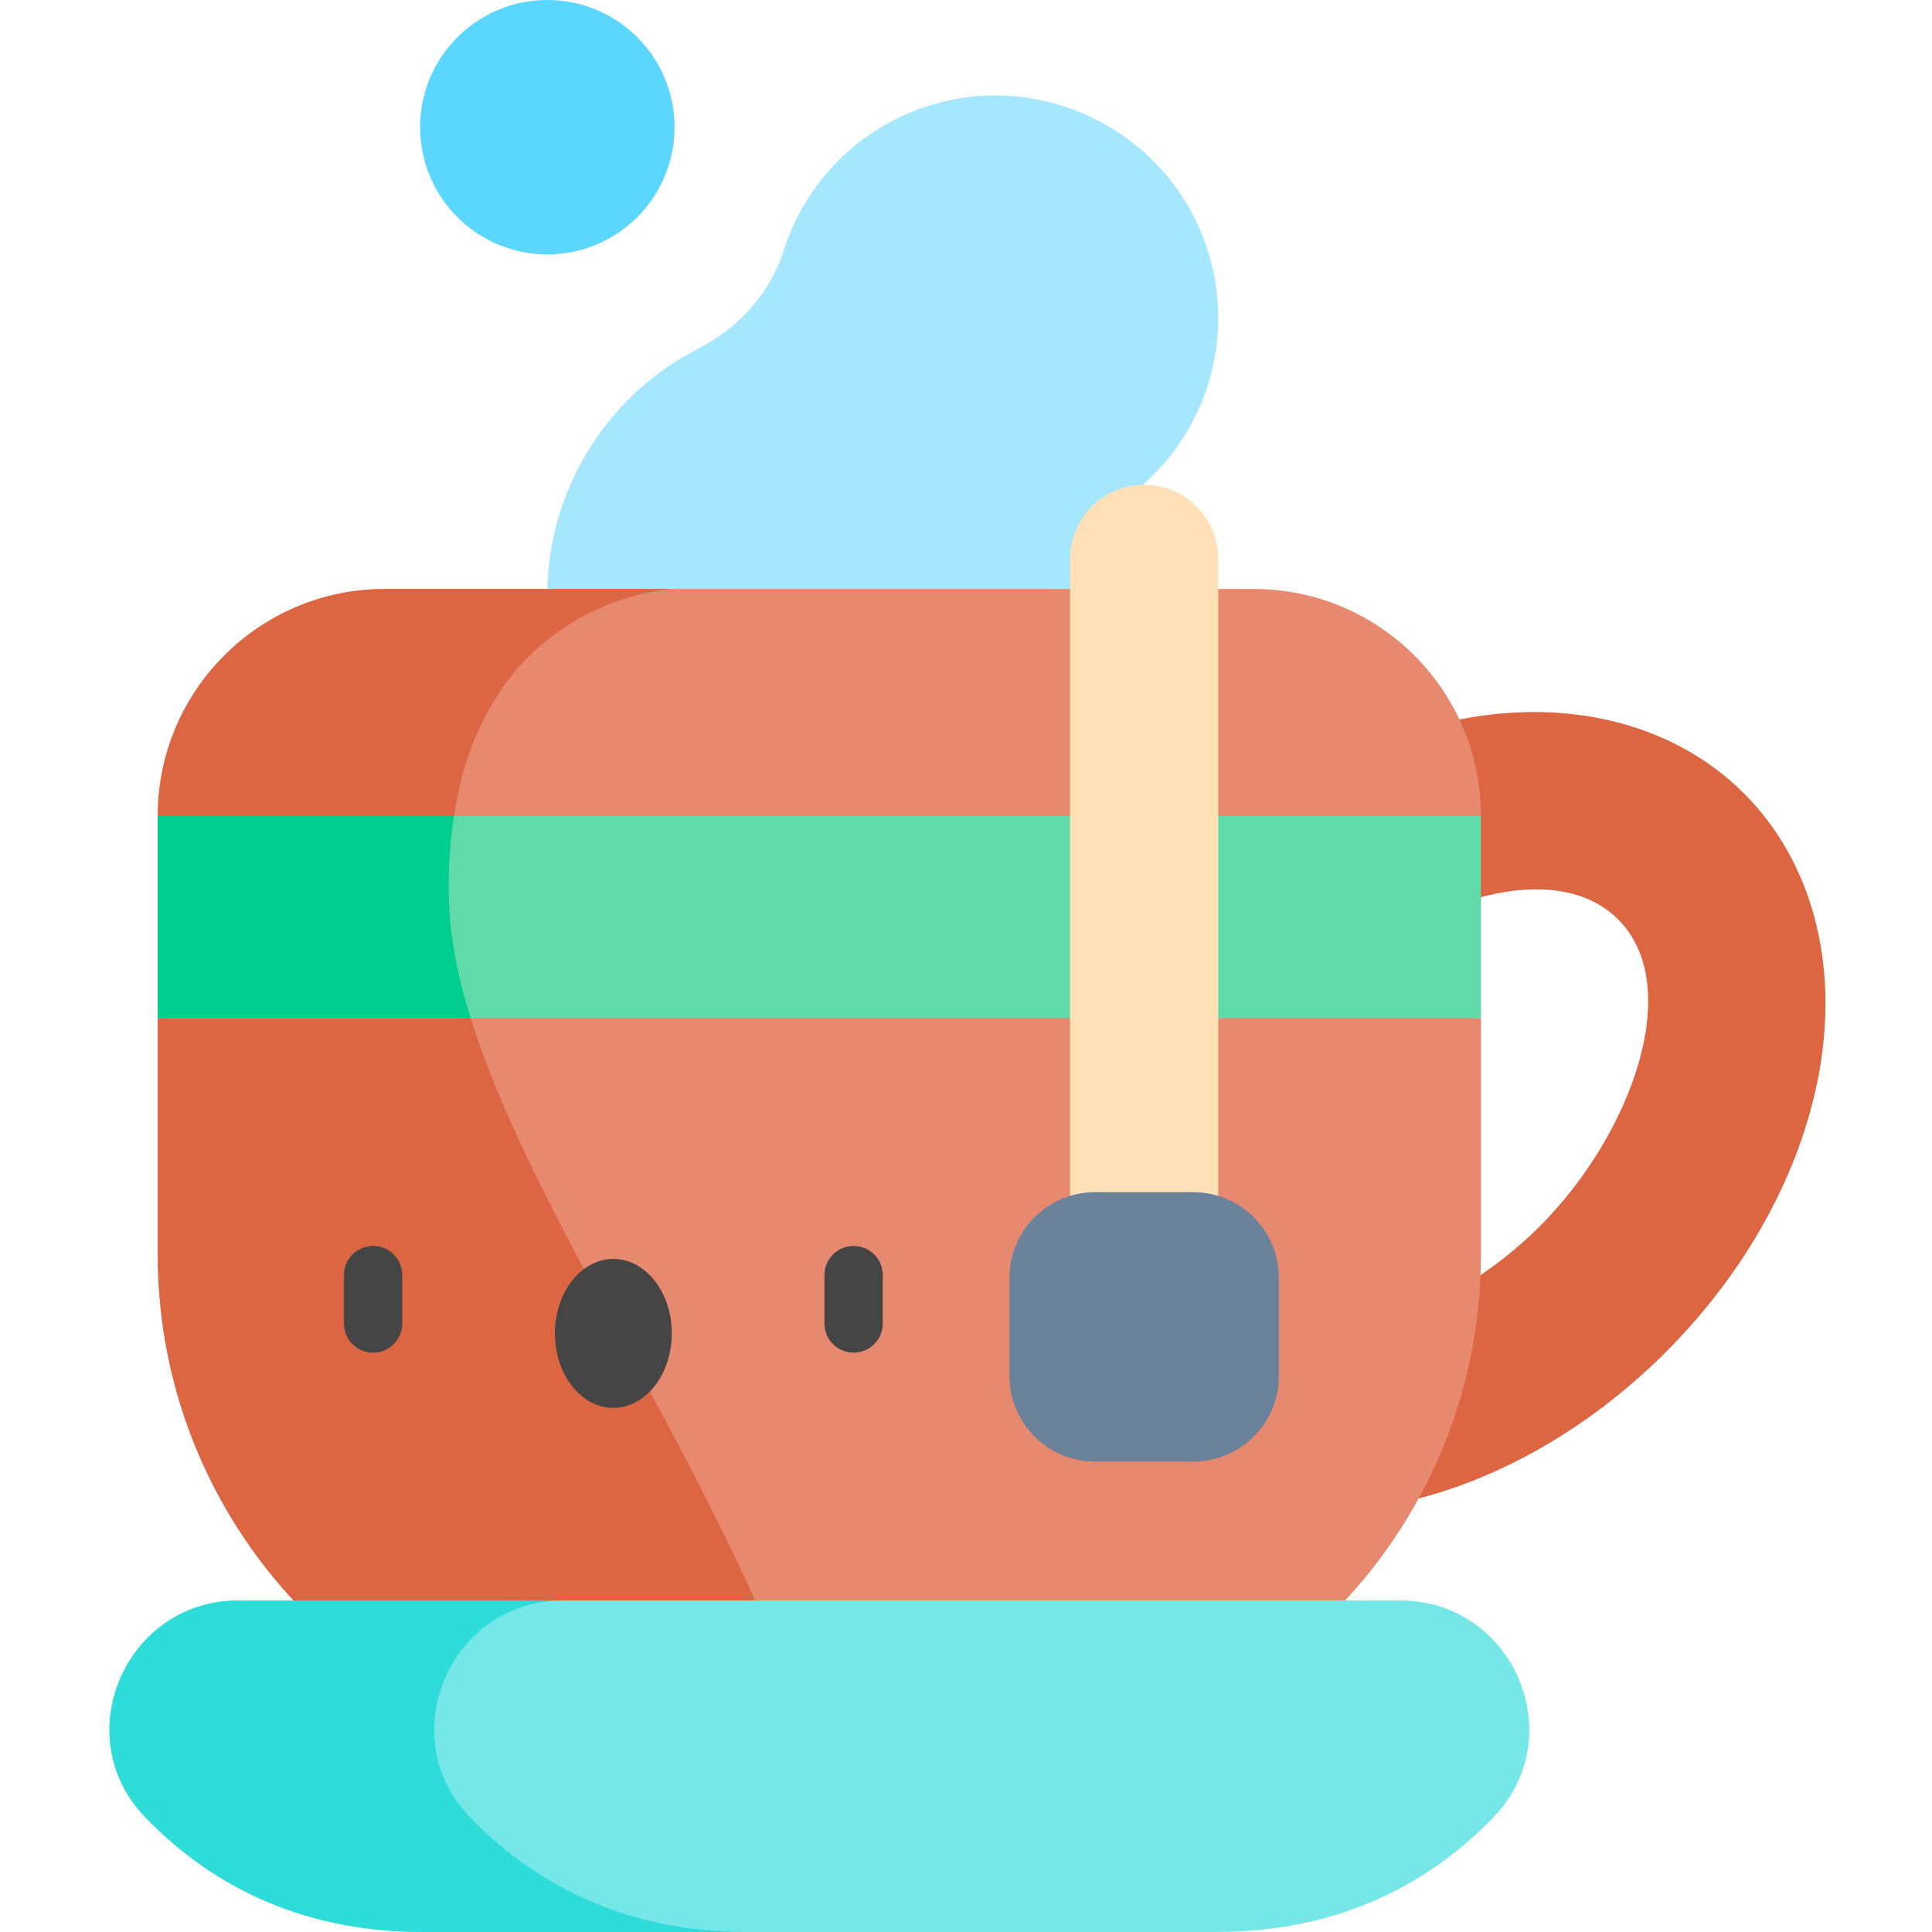 <svg height="512pt" viewBox="-29 0 512 512.001" width="512pt" xmlns="http://www.w3.org/2000/svg"><path d="m290.129 63.668c-10.098-27.293-39.207-43.227-67.645-37.059-21.68 4.703-37.688 20.504-43.828 39.863-3.613 11.383-12.059 20.508-22.684 25.961-14.262 7.32-26.273 19.344-33.453 35.219-15.75 34.816-1.832 76.52 31.672 94.895 36.891 20.23 82.852 5.613 101.457-31.684 5.758-11.539 8.199-23.863 7.699-35.895-.438-10.398 3.859-20.316 11.508-27.379 16.875-15.586 23.953-40.457 15.273-63.922zm0 0" fill="#a4e7ff"/><path d="m264.328 379.145c-17.914-17.914-25.168-44.863-19.898-73.941 4.77-26.348 19.219-52.68 40.68-74.141s47.793-35.906 74.141-40.68c29.078-5.27 56.027 1.984 73.941 19.898 17.914 17.918 25.168 44.867 19.898 73.945-4.77 26.348-19.219 52.676-40.68 74.137-21.461 21.461-47.789 35.91-74.137 40.684-29.078 5.266-56.031-1.984-73.945-19.902zm135.496-135.496c-17.848-17.844-57.191-3.367-81.344 20.785-24.152 24.148-38.629 63.496-20.785 81.344 17.848 17.844 57.195 3.371 81.348-20.781 24.152-24.152 38.625-63.5 20.781-81.348zm0 0" fill="#dd6642"/><path d="m12.812 332.395c0 74.531 60.418 134.949 134.945 134.949h80.762c74.527 0 134.949-60.418 134.949-134.949v-62.562l-173.973-10.301-176.684 10.301zm0 0" fill="#e7896e"/><path d="m303.281 156.09h-230.285c-33.238 0-60.184 26.945-60.184 60.184l173.461 12.363 177.191-12.363c0-33.238-26.945-60.184-60.184-60.184zm0 0" fill="#e7896e"/><path d="m149.035 156.09h-76.039c-33.238 0-60.184 26.945-60.184 60.184h78.48c8.879-57.887 57.742-60.184 57.742-60.184zm0 0" fill="#dd6642"/><path d="m95.738 269.832h-82.926v62.562c0 74.531 60.418 134.949 134.945 134.949h39.996c-22.223-71.91-74.523-141.309-92.016-197.512zm0 0" fill="#dd6642"/><path d="m34.184 424.148c-29.863 0-45.438 35.906-24.723 57.414 16.043 16.652 39.598 30.438 73.617 30.438h210.121c34.02 0 57.574-13.785 73.613-30.438 20.719-21.508 5.141-57.414-24.719-57.414zm0 0" fill="#76e7e7"/><path d="m95.539 481.562c-20.715-21.508-5.141-57.414 24.723-57.414h-86.078c-29.863 0-45.438 35.906-24.723 57.414 16.043 16.652 39.598 30.438 73.617 30.438h86.078c-34.02 0-57.574-13.785-73.617-30.438zm0 0" fill="#2eddda"/><path d="m12.812 216.273h350.652v53.559h-350.652zm0 0" fill="#60daa8"/><path d="m12.812 216.273v53.559h82.918c-3.559-11.43-5.676-22.32-5.805-32.566-.102-7.711.391-14.676 1.359-20.992zm0 0" fill="#00ce8e"/><path d="m293.848 336.582h-39.262v-188.465c0-10.844 8.789-19.633 19.633-19.633s19.633 8.789 19.633 19.633v188.465zm0 0" fill="#ffe0b7"/><path d="m287.227 387.34h-26.02c-12.531 0-22.688-10.16-22.688-22.691v-26.016c0-12.531 10.156-22.691 22.688-22.691h26.02c12.531 0 22.691 10.16 22.691 22.691v26.016c0 12.531-10.16 22.691-22.691 22.691zm0 0" fill="#6a829a"/><path d="m149.758 33.715c0 18.617-15.094 33.711-33.715 33.711-18.617 0-33.711-15.094-33.711-33.711 0-18.621 15.094-33.715 33.711-33.715 18.621 0 33.715 15.094 33.715 33.715zm0 0" fill="#5ad6ff"/><g fill="#454545"><path d="m197.219 358.469c-4.266 0-7.727-3.461-7.727-7.727v-12.828c0-4.266 3.461-7.727 7.727-7.727 4.27 0 7.727 3.461 7.727 7.727v12.828c0 4.266-3.457 7.727-7.727 7.727zm0 0"/><path d="m69.875 358.469c-4.266 0-7.727-3.461-7.727-7.727v-12.828c0-4.266 3.461-7.727 7.727-7.727 4.27 0 7.727 3.461 7.727 7.727v12.828c0 4.266-3.457 7.727-7.727 7.727zm0 0"/><path d="m149.035 353.363c0-10.898-6.934-19.734-15.488-19.734s-15.488 8.836-15.488 19.734c0 10.895 6.934 19.73 15.488 19.73s15.488-8.836 15.488-19.73zm0 0"/></g></svg>